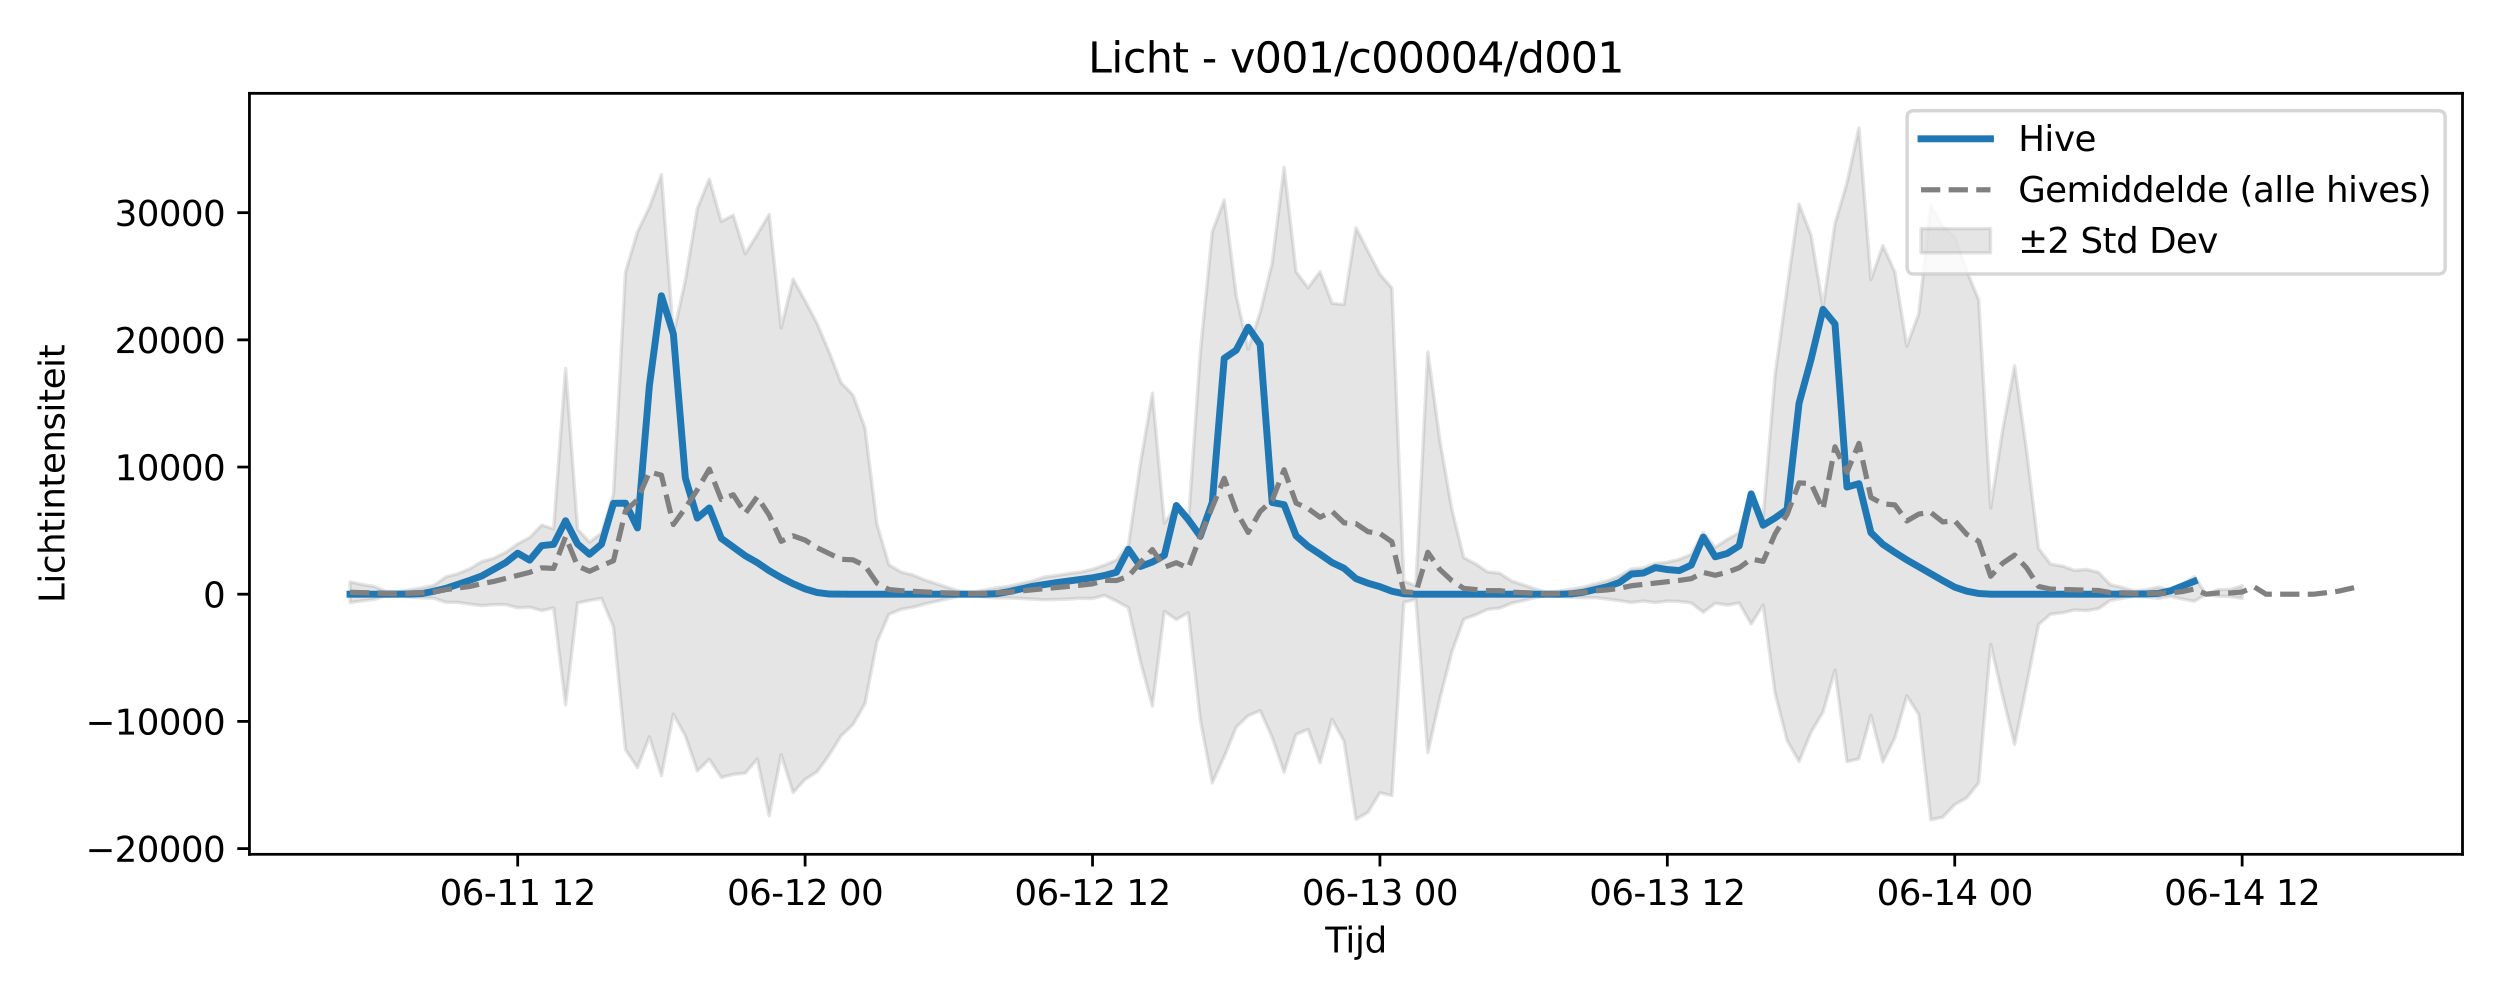 <?xml version="1.0" encoding="utf-8" standalone="no"?>
<!DOCTYPE svg PUBLIC "-//W3C//DTD SVG 1.1//EN"
  "http://www.w3.org/Graphics/SVG/1.1/DTD/svg11.dtd">
<svg xmlns:xlink="http://www.w3.org/1999/xlink" width="720pt" height="288pt" viewBox="0 0 720 288" xmlns="http://www.w3.org/2000/svg" version="1.1">
 <defs>
  <style type="text/css">*{stroke-linejoin: round; stroke-linecap: butt}</style>
 </defs>
 <g id="figure_1">
  <g id="patch_1">
   <path d="M 0 288 
L 720 288 
L 720 0 
L 0 0 
z
" style="fill: #ffffff"/>
  </g>
  <g id="axes_1">
   <g id="patch_2">
    <path d="M 71.84 246.04 
L 709.2 246.04 
L 709.2 26.88 
L 71.84 26.88 
z
" style="fill: #ffffff"/>
   </g>
   <g id="FillBetweenPolyCollection_1">
    <defs>
     <path id="m008ceab8ca" d="M 100.811 -120.393 
L 100.811 -114.458 
L 104.26 -114.957 
L 107.709 -115.34 
L 111.158 -116.372 
L 114.607 -116.421 
L 118.055 -116.045 
L 121.504 -115.807 
L 124.953 -115.717 
L 128.402 -114.523 
L 131.851 -114.529 
L 135.3 -113.998 
L 138.749 -113.571 
L 142.198 -113.849 
L 145.647 -113.881 
L 149.096 -112.966 
L 152.545 -113.129 
L 155.994 -112.157 
L 159.443 -112.915 
L 162.891 -84.969 
L 166.34 -114.333 
L 169.789 -115.084 
L 173.238 -115.647 
L 176.687 -107.425 
L 180.136 -72.123 
L 183.585 -66.912 
L 187.034 -75.8 
L 190.483 -64.605 
L 193.932 -82.311 
L 197.381 -76.066 
L 200.83 -65.964 
L 204.278 -69.333 
L 207.727 -64.069 
L 211.176 -64.975 
L 214.625 -65.329 
L 218.074 -69.407 
L 221.523 -53.047 
L 224.972 -70.662 
L 228.421 -59.722 
L 231.87 -63.531 
L 235.319 -65.722 
L 238.768 -70.496 
L 242.217 -76.061 
L 245.665 -79.32 
L 249.114 -85.343 
L 252.563 -103.112 
L 256.012 -111.079 
L 259.461 -112.495 
L 262.91 -113.096 
L 266.359 -114.058 
L 269.808 -114.848 
L 273.257 -115.618 
L 276.706 -116.375 
L 280.155 -116.495 
L 283.604 -116.067 
L 287.052 -115.807 
L 290.501 -115.782 
L 293.95 -115.641 
L 297.399 -115.442 
L 300.848 -115.269 
L 304.297 -115.348 
L 307.746 -115.462 
L 311.195 -115.689 
L 314.644 -115.625 
L 318.093 -116.508 
L 321.542 -114.903 
L 324.991 -112.978 
L 328.439 -97.499 
L 331.888 -84.659 
L 335.337 -111.915 
L 338.786 -109.59 
L 342.235 -111.506 
L 345.684 -80.741 
L 349.133 -62.528 
L 352.582 -70.092 
L 356.031 -78.564 
L 359.48 -81.866 
L 362.929 -83.329 
L 366.378 -75.639 
L 369.826 -65.606 
L 373.275 -76.505 
L 376.724 -77.941 
L 380.173 -68.314 
L 383.622 -80.838 
L 387.071 -74.552 
L 390.52 -51.995 
L 393.969 -54.061 
L 397.418 -59.692 
L 400.867 -58.874 
L 404.316 -114.513 
L 407.765 -115.37 
L 411.214 -71.234 
L 414.662 -86.691 
L 418.111 -100.149 
L 421.56 -109.692 
L 425.009 -110.932 
L 428.458 -112.506 
L 431.907 -112.85 
L 435.356 -114.277 
L 438.805 -115.044 
L 442.254 -115.877 
L 445.703 -116.587 
L 449.152 -116.269 
L 452.601 -115.973 
L 456.049 -115.871 
L 459.498 -115.874 
L 462.947 -115.477 
L 466.396 -115.019 
L 469.845 -114.476 
L 473.294 -114.903 
L 476.743 -114.454 
L 480.192 -114.894 
L 483.641 -114.782 
L 487.09 -114.354 
L 490.539 -111.668 
L 493.988 -114.262 
L 497.436 -113.739 
L 500.885 -114.34 
L 504.334 -108.265 
L 507.783 -113.712 
L 511.232 -88.369 
L 514.681 -74.757 
L 518.13 -68.655 
L 521.579 -77.154 
L 525.028 -82.933 
L 528.477 -95.008 
L 531.926 -68.64 
L 535.375 -69.44 
L 538.823 -81.994 
L 542.272 -68.541 
L 545.721 -75.527 
L 549.17 -87.581 
L 552.619 -82.195 
L 556.068 -51.922 
L 559.517 -52.659 
L 562.966 -56.289 
L 566.415 -58.221 
L 569.864 -62.582 
L 573.313 -102.41 
L 576.762 -87.499 
L 580.21 -73.641 
L 583.659 -90.713 
L 587.108 -108.156 
L 590.557 -111.115 
L 594.006 -111.523 
L 597.455 -112.332 
L 600.904 -112.143 
L 604.353 -112.704 
L 607.802 -115.073 
L 611.251 -115.696 
L 614.7 -116.278 
L 618.149 -116.063 
L 621.597 -115.69 
L 625.046 -116.236 
L 628.495 -115.481 
L 631.944 -114.83 
L 635.393 -116.849 
L 638.842 -116.28 
L 642.291 -116.215 
L 645.74 -115.692 
L 645.74 -119.32 
L 645.74 -119.32 
L 642.291 -118.226 
L 638.842 -118.182 
L 635.393 -116.898 
L 631.944 -121.917 
L 628.495 -119.771 
L 625.046 -118.212 
L 621.597 -118.891 
L 618.149 -118.155 
L 614.7 -117.79 
L 611.251 -118.802 
L 607.802 -119.593 
L 604.353 -123.16 
L 600.904 -124.008 
L 597.455 -123.723 
L 594.006 -124.946 
L 590.557 -125.564 
L 587.108 -130.054 
L 583.659 -158.185 
L 580.21 -182.629 
L 576.762 -164.103 
L 573.313 -141.681 
L 569.864 -201.637 
L 566.415 -210.007 
L 562.966 -219.731 
L 559.517 -222.711 
L 556.068 -228.925 
L 552.619 -197.711 
L 549.17 -188.329 
L 545.721 -209.654 
L 542.272 -217.258 
L 538.823 -207.476 
L 535.375 -251.158 
L 531.926 -235.314 
L 528.477 -223.626 
L 525.028 -199.623 
L 521.579 -220.265 
L 518.13 -229.218 
L 514.681 -204.897 
L 511.232 -180.112 
L 507.783 -138.934 
L 504.334 -145.743 
L 500.885 -134.621 
L 497.436 -132.641 
L 493.988 -130.377 
L 490.539 -134.62 
L 487.09 -128.34 
L 483.641 -126.912 
L 480.192 -126.086 
L 476.743 -125.713 
L 473.294 -124.461 
L 469.845 -124.137 
L 466.396 -122.125 
L 462.947 -120.754 
L 459.498 -119.823 
L 456.049 -118.914 
L 452.601 -118.324 
L 449.152 -117.786 
L 445.703 -117.365 
L 442.254 -118.354 
L 438.805 -119.535 
L 435.356 -120.658 
L 431.907 -122.938 
L 428.458 -123.254 
L 425.009 -125.562 
L 421.56 -127.387 
L 418.111 -141.422 
L 414.662 -161.294 
L 411.214 -186.654 
L 407.765 -119.223 
L 404.316 -120.663 
L 400.867 -205.057 
L 397.418 -209.023 
L 393.969 -215.674 
L 390.52 -222.395 
L 387.071 -200.303 
L 383.622 -200.65 
L 380.173 -209.739 
L 376.724 -205.123 
L 373.275 -209.732 
L 369.826 -239.807 
L 366.378 -212.186 
L 362.929 -198.034 
L 359.48 -187.449 
L 356.031 -202.934 
L 352.582 -230.406 
L 349.133 -221.224 
L 345.684 -186.45 
L 342.235 -137.257 
L 338.786 -142.302 
L 335.337 -137.368 
L 331.888 -174.782 
L 328.439 -154.508 
L 324.991 -131.048 
L 321.542 -126.704 
L 318.093 -125.241 
L 314.644 -124.065 
L 311.195 -123.231 
L 307.746 -122.816 
L 304.297 -122.257 
L 300.848 -121.817 
L 297.399 -120.728 
L 293.95 -119.939 
L 290.501 -119.155 
L 287.052 -118.723 
L 283.604 -118.056 
L 280.155 -117.493 
L 276.706 -117.64 
L 273.257 -118.697 
L 269.808 -119.821 
L 266.359 -120.979 
L 262.91 -122.39 
L 259.461 -123.27 
L 256.012 -125.349 
L 252.563 -137.063 
L 249.114 -164.79 
L 245.665 -174.229 
L 242.217 -177.787 
L 238.768 -186.683 
L 235.319 -194.817 
L 231.87 -201.362 
L 228.421 -207.63 
L 224.972 -193.533 
L 221.523 -226.25 
L 218.074 -220.427 
L 214.625 -214.92 
L 211.176 -226.052 
L 207.727 -224.216 
L 204.278 -236.46 
L 200.83 -227.952 
L 197.381 -207.299 
L 193.932 -191.576 
L 190.483 -237.71 
L 187.034 -228.323 
L 183.585 -221.185 
L 180.136 -209.62 
L 176.687 -145.603 
L 173.238 -134.476 
L 169.789 -131.869 
L 166.34 -135.619 
L 162.891 -181.899 
L 159.443 -135.691 
L 155.994 -136.774 
L 152.545 -133.192 
L 149.096 -131.361 
L 145.647 -128.927 
L 142.198 -127.239 
L 138.749 -126.239 
L 135.3 -124.202 
L 131.851 -122.76 
L 128.402 -121.861 
L 124.953 -119.397 
L 121.504 -118.704 
L 118.055 -118.113 
L 114.607 -117.587 
L 111.158 -117.676 
L 107.709 -119.112 
L 104.26 -119.661 
L 100.811 -120.393 
z
" style="stroke: #808080; stroke-opacity: 0.2"/>
    </defs>
    <g clip-path="url(#p8430a44850)">
     <use xlink:href="#m008ceab8ca" x="0" y="288" style="fill: #808080; fill-opacity: 0.2; stroke: #808080; stroke-opacity: 0.2"/>
    </g>
   </g>
   <g id="matplotlib.axis_1">
    <g id="xtick_1">
     <g id="line2d_1">
      <defs>
       <path id="m0a9da8ed05" d="M 0 0 
L 0 3.5 
" style="stroke: #000000; stroke-width: 0.8"/>
      </defs>
      <g>
       <use xlink:href="#m0a9da8ed05" x="149.096" y="246.04" style="stroke: #000000; stroke-width: 0.8"/>
      </g>
     </g>
     <g id="text_1">
      <!-- 06-11 12 -->
      <g transform="translate(126.615 260.638) scale(0.1 -0.1)">
       <defs>
        <path id="DejaVuSans-30" d="M 2034 4250 
Q 1547 4250 1301 3770 
Q 1056 3291 1056 2328 
Q 1056 1369 1301 889 
Q 1547 409 2034 409 
Q 2525 409 2770 889 
Q 3016 1369 3016 2328 
Q 3016 3291 2770 3770 
Q 2525 4250 2034 4250 
z
M 2034 4750 
Q 2819 4750 3233 4129 
Q 3647 3509 3647 2328 
Q 3647 1150 3233 529 
Q 2819 -91 2034 -91 
Q 1250 -91 836 529 
Q 422 1150 422 2328 
Q 422 3509 836 4129 
Q 1250 4750 2034 4750 
z
" transform="scale(0.016)"/>
        <path id="DejaVuSans-36" d="M 2113 2584 
Q 1688 2584 1439 2293 
Q 1191 2003 1191 1497 
Q 1191 994 1439 701 
Q 1688 409 2113 409 
Q 2538 409 2786 701 
Q 3034 994 3034 1497 
Q 3034 2003 2786 2293 
Q 2538 2584 2113 2584 
z
M 3366 4563 
L 3366 3988 
Q 3128 4100 2886 4159 
Q 2644 4219 2406 4219 
Q 1781 4219 1451 3797 
Q 1122 3375 1075 2522 
Q 1259 2794 1537 2939 
Q 1816 3084 2150 3084 
Q 2853 3084 3261 2657 
Q 3669 2231 3669 1497 
Q 3669 778 3244 343 
Q 2819 -91 2113 -91 
Q 1303 -91 875 529 
Q 447 1150 447 2328 
Q 447 3434 972 4092 
Q 1497 4750 2381 4750 
Q 2619 4750 2861 4703 
Q 3103 4656 3366 4563 
z
" transform="scale(0.016)"/>
        <path id="DejaVuSans-2d" d="M 313 2009 
L 1997 2009 
L 1997 1497 
L 313 1497 
L 313 2009 
z
" transform="scale(0.016)"/>
        <path id="DejaVuSans-31" d="M 794 531 
L 1825 531 
L 1825 4091 
L 703 3866 
L 703 4441 
L 1819 4666 
L 2450 4666 
L 2450 531 
L 3481 531 
L 3481 0 
L 794 0 
L 794 531 
z
" transform="scale(0.016)"/>
        <path id="DejaVuSans-20" transform="scale(0.016)"/>
        <path id="DejaVuSans-32" d="M 1228 531 
L 3431 531 
L 3431 0 
L 469 0 
L 469 531 
Q 828 903 1448 1529 
Q 2069 2156 2228 2338 
Q 2531 2678 2651 2914 
Q 2772 3150 2772 3378 
Q 2772 3750 2511 3984 
Q 2250 4219 1831 4219 
Q 1534 4219 1204 4116 
Q 875 4013 500 3803 
L 500 4441 
Q 881 4594 1212 4672 
Q 1544 4750 1819 4750 
Q 2544 4750 2975 4387 
Q 3406 4025 3406 3419 
Q 3406 3131 3298 2873 
Q 3191 2616 2906 2266 
Q 2828 2175 2409 1742 
Q 1991 1309 1228 531 
z
" transform="scale(0.016)"/>
       </defs>
       <use xlink:href="#DejaVuSans-30"/>
       <use xlink:href="#DejaVuSans-36" transform="translate(63.623 0)"/>
       <use xlink:href="#DejaVuSans-2d" transform="translate(127.246 0)"/>
       <use xlink:href="#DejaVuSans-31" transform="translate(163.33 0)"/>
       <use xlink:href="#DejaVuSans-31" transform="translate(226.953 0)"/>
       <use xlink:href="#DejaVuSans-20" transform="translate(290.576 0)"/>
       <use xlink:href="#DejaVuSans-31" transform="translate(322.363 0)"/>
       <use xlink:href="#DejaVuSans-32" transform="translate(385.986 0)"/>
      </g>
     </g>
    </g>
    <g id="xtick_2">
     <g id="line2d_2">
      <g>
       <use xlink:href="#m0a9da8ed05" x="231.87" y="246.04" style="stroke: #000000; stroke-width: 0.8"/>
      </g>
     </g>
     <g id="text_2">
      <!-- 06-12 00 -->
      <g transform="translate(209.389 260.638) scale(0.1 -0.1)">
       <use xlink:href="#DejaVuSans-30"/>
       <use xlink:href="#DejaVuSans-36" transform="translate(63.623 0)"/>
       <use xlink:href="#DejaVuSans-2d" transform="translate(127.246 0)"/>
       <use xlink:href="#DejaVuSans-31" transform="translate(163.33 0)"/>
       <use xlink:href="#DejaVuSans-32" transform="translate(226.953 0)"/>
       <use xlink:href="#DejaVuSans-20" transform="translate(290.576 0)"/>
       <use xlink:href="#DejaVuSans-30" transform="translate(322.363 0)"/>
       <use xlink:href="#DejaVuSans-30" transform="translate(385.986 0)"/>
      </g>
     </g>
    </g>
    <g id="xtick_3">
     <g id="line2d_3">
      <g>
       <use xlink:href="#m0a9da8ed05" x="314.644" y="246.04" style="stroke: #000000; stroke-width: 0.8"/>
      </g>
     </g>
     <g id="text_3">
      <!-- 06-12 12 -->
      <g transform="translate(292.163 260.638) scale(0.1 -0.1)">
       <use xlink:href="#DejaVuSans-30"/>
       <use xlink:href="#DejaVuSans-36" transform="translate(63.623 0)"/>
       <use xlink:href="#DejaVuSans-2d" transform="translate(127.246 0)"/>
       <use xlink:href="#DejaVuSans-31" transform="translate(163.33 0)"/>
       <use xlink:href="#DejaVuSans-32" transform="translate(226.953 0)"/>
       <use xlink:href="#DejaVuSans-20" transform="translate(290.576 0)"/>
       <use xlink:href="#DejaVuSans-31" transform="translate(322.363 0)"/>
       <use xlink:href="#DejaVuSans-32" transform="translate(385.986 0)"/>
      </g>
     </g>
    </g>
    <g id="xtick_4">
     <g id="line2d_4">
      <g>
       <use xlink:href="#m0a9da8ed05" x="397.418" y="246.04" style="stroke: #000000; stroke-width: 0.8"/>
      </g>
     </g>
     <g id="text_4">
      <!-- 06-13 00 -->
      <g transform="translate(374.937 260.638) scale(0.1 -0.1)">
       <defs>
        <path id="DejaVuSans-33" d="M 2597 2516 
Q 3050 2419 3304 2112 
Q 3559 1806 3559 1356 
Q 3559 666 3084 287 
Q 2609 -91 1734 -91 
Q 1441 -91 1130 -33 
Q 819 25 488 141 
L 488 750 
Q 750 597 1062 519 
Q 1375 441 1716 441 
Q 2309 441 2620 675 
Q 2931 909 2931 1356 
Q 2931 1769 2642 2001 
Q 2353 2234 1838 2234 
L 1294 2234 
L 1294 2753 
L 1863 2753 
Q 2328 2753 2575 2939 
Q 2822 3125 2822 3475 
Q 2822 3834 2567 4026 
Q 2313 4219 1838 4219 
Q 1578 4219 1281 4162 
Q 984 4106 628 3988 
L 628 4550 
Q 988 4650 1302 4700 
Q 1616 4750 1894 4750 
Q 2613 4750 3031 4423 
Q 3450 4097 3450 3541 
Q 3450 3153 3228 2886 
Q 3006 2619 2597 2516 
z
" transform="scale(0.016)"/>
       </defs>
       <use xlink:href="#DejaVuSans-30"/>
       <use xlink:href="#DejaVuSans-36" transform="translate(63.623 0)"/>
       <use xlink:href="#DejaVuSans-2d" transform="translate(127.246 0)"/>
       <use xlink:href="#DejaVuSans-31" transform="translate(163.33 0)"/>
       <use xlink:href="#DejaVuSans-33" transform="translate(226.953 0)"/>
       <use xlink:href="#DejaVuSans-20" transform="translate(290.576 0)"/>
       <use xlink:href="#DejaVuSans-30" transform="translate(322.363 0)"/>
       <use xlink:href="#DejaVuSans-30" transform="translate(385.986 0)"/>
      </g>
     </g>
    </g>
    <g id="xtick_5">
     <g id="line2d_5">
      <g>
       <use xlink:href="#m0a9da8ed05" x="480.192" y="246.04" style="stroke: #000000; stroke-width: 0.8"/>
      </g>
     </g>
     <g id="text_5">
      <!-- 06-13 12 -->
      <g transform="translate(457.711 260.638) scale(0.1 -0.1)">
       <use xlink:href="#DejaVuSans-30"/>
       <use xlink:href="#DejaVuSans-36" transform="translate(63.623 0)"/>
       <use xlink:href="#DejaVuSans-2d" transform="translate(127.246 0)"/>
       <use xlink:href="#DejaVuSans-31" transform="translate(163.33 0)"/>
       <use xlink:href="#DejaVuSans-33" transform="translate(226.953 0)"/>
       <use xlink:href="#DejaVuSans-20" transform="translate(290.576 0)"/>
       <use xlink:href="#DejaVuSans-31" transform="translate(322.363 0)"/>
       <use xlink:href="#DejaVuSans-32" transform="translate(385.986 0)"/>
      </g>
     </g>
    </g>
    <g id="xtick_6">
     <g id="line2d_6">
      <g>
       <use xlink:href="#m0a9da8ed05" x="562.966" y="246.04" style="stroke: #000000; stroke-width: 0.8"/>
      </g>
     </g>
     <g id="text_6">
      <!-- 06-14 00 -->
      <g transform="translate(540.485 260.638) scale(0.1 -0.1)">
       <defs>
        <path id="DejaVuSans-34" d="M 2419 4116 
L 825 1625 
L 2419 1625 
L 2419 4116 
z
M 2253 4666 
L 3047 4666 
L 3047 1625 
L 3713 1625 
L 3713 1100 
L 3047 1100 
L 3047 0 
L 2419 0 
L 2419 1100 
L 313 1100 
L 313 1709 
L 2253 4666 
z
" transform="scale(0.016)"/>
       </defs>
       <use xlink:href="#DejaVuSans-30"/>
       <use xlink:href="#DejaVuSans-36" transform="translate(63.623 0)"/>
       <use xlink:href="#DejaVuSans-2d" transform="translate(127.246 0)"/>
       <use xlink:href="#DejaVuSans-31" transform="translate(163.33 0)"/>
       <use xlink:href="#DejaVuSans-34" transform="translate(226.953 0)"/>
       <use xlink:href="#DejaVuSans-20" transform="translate(290.576 0)"/>
       <use xlink:href="#DejaVuSans-30" transform="translate(322.363 0)"/>
       <use xlink:href="#DejaVuSans-30" transform="translate(385.986 0)"/>
      </g>
     </g>
    </g>
    <g id="xtick_7">
     <g id="line2d_7">
      <g>
       <use xlink:href="#m0a9da8ed05" x="645.74" y="246.04" style="stroke: #000000; stroke-width: 0.8"/>
      </g>
     </g>
     <g id="text_7">
      <!-- 06-14 12 -->
      <g transform="translate(623.259 260.638) scale(0.1 -0.1)">
       <use xlink:href="#DejaVuSans-30"/>
       <use xlink:href="#DejaVuSans-36" transform="translate(63.623 0)"/>
       <use xlink:href="#DejaVuSans-2d" transform="translate(127.246 0)"/>
       <use xlink:href="#DejaVuSans-31" transform="translate(163.33 0)"/>
       <use xlink:href="#DejaVuSans-34" transform="translate(226.953 0)"/>
       <use xlink:href="#DejaVuSans-20" transform="translate(290.576 0)"/>
       <use xlink:href="#DejaVuSans-31" transform="translate(322.363 0)"/>
       <use xlink:href="#DejaVuSans-32" transform="translate(385.986 0)"/>
      </g>
     </g>
    </g>
    <g id="text_8">
     <!-- Tijd -->
     <g transform="translate(381.67 274.317) scale(0.1 -0.1)">
      <defs>
       <path id="DejaVuSans-54" d="M -19 4666 
L 3928 4666 
L 3928 4134 
L 2272 4134 
L 2272 0 
L 1638 0 
L 1638 4134 
L -19 4134 
L -19 4666 
z
" transform="scale(0.016)"/>
       <path id="DejaVuSans-69" d="M 603 3500 
L 1178 3500 
L 1178 0 
L 603 0 
L 603 3500 
z
M 603 4863 
L 1178 4863 
L 1178 4134 
L 603 4134 
L 603 4863 
z
" transform="scale(0.016)"/>
       <path id="DejaVuSans-6a" d="M 603 3500 
L 1178 3500 
L 1178 -63 
Q 1178 -731 923 -1031 
Q 669 -1331 103 -1331 
L -116 -1331 
L -116 -844 
L 38 -844 
Q 366 -844 484 -692 
Q 603 -541 603 -63 
L 603 3500 
z
M 603 4863 
L 1178 4863 
L 1178 4134 
L 603 4134 
L 603 4863 
z
" transform="scale(0.016)"/>
       <path id="DejaVuSans-64" d="M 2906 2969 
L 2906 4863 
L 3481 4863 
L 3481 0 
L 2906 0 
L 2906 525 
Q 2725 213 2448 61 
Q 2172 -91 1784 -91 
Q 1150 -91 751 415 
Q 353 922 353 1747 
Q 353 2572 751 3078 
Q 1150 3584 1784 3584 
Q 2172 3584 2448 3432 
Q 2725 3281 2906 2969 
z
M 947 1747 
Q 947 1113 1208 752 
Q 1469 391 1925 391 
Q 2381 391 2643 752 
Q 2906 1113 2906 1747 
Q 2906 2381 2643 2742 
Q 2381 3103 1925 3103 
Q 1469 3103 1208 2742 
Q 947 2381 947 1747 
z
" transform="scale(0.016)"/>
      </defs>
      <use xlink:href="#DejaVuSans-54"/>
      <use xlink:href="#DejaVuSans-69" transform="translate(57.959 0)"/>
      <use xlink:href="#DejaVuSans-6a" transform="translate(85.742 0)"/>
      <use xlink:href="#DejaVuSans-64" transform="translate(113.525 0)"/>
     </g>
    </g>
   </g>
   <g id="matplotlib.axis_2">
    <g id="ytick_1">
     <g id="line2d_8">
      <defs>
       <path id="m74d0eed6a0" d="M 0 0 
L -3.5 0 
" style="stroke: #000000; stroke-width: 0.8"/>
      </defs>
      <g>
       <use xlink:href="#m74d0eed6a0" x="71.84" y="244.391" style="stroke: #000000; stroke-width: 0.8"/>
      </g>
     </g>
     <g id="text_9">
      <!-- −20000 -->
      <g transform="translate(24.648 248.191) scale(0.1 -0.1)">
       <defs>
        <path id="DejaVuSans-2212" d="M 678 2272 
L 4684 2272 
L 4684 1741 
L 678 1741 
L 678 2272 
z
" transform="scale(0.016)"/>
       </defs>
       <use xlink:href="#DejaVuSans-2212"/>
       <use xlink:href="#DejaVuSans-32" transform="translate(83.789 0)"/>
       <use xlink:href="#DejaVuSans-30" transform="translate(147.412 0)"/>
       <use xlink:href="#DejaVuSans-30" transform="translate(211.035 0)"/>
       <use xlink:href="#DejaVuSans-30" transform="translate(274.658 0)"/>
       <use xlink:href="#DejaVuSans-30" transform="translate(338.281 0)"/>
      </g>
     </g>
    </g>
    <g id="ytick_2">
     <g id="line2d_9">
      <g>
       <use xlink:href="#m74d0eed6a0" x="71.84" y="207.763" style="stroke: #000000; stroke-width: 0.8"/>
      </g>
     </g>
     <g id="text_10">
      <!-- −10000 -->
      <g transform="translate(24.648 211.563) scale(0.1 -0.1)">
       <use xlink:href="#DejaVuSans-2212"/>
       <use xlink:href="#DejaVuSans-31" transform="translate(83.789 0)"/>
       <use xlink:href="#DejaVuSans-30" transform="translate(147.412 0)"/>
       <use xlink:href="#DejaVuSans-30" transform="translate(211.035 0)"/>
       <use xlink:href="#DejaVuSans-30" transform="translate(274.658 0)"/>
       <use xlink:href="#DejaVuSans-30" transform="translate(338.281 0)"/>
      </g>
     </g>
    </g>
    <g id="ytick_3">
     <g id="line2d_10">
      <g>
       <use xlink:href="#m74d0eed6a0" x="71.84" y="171.135" style="stroke: #000000; stroke-width: 0.8"/>
      </g>
     </g>
     <g id="text_11">
      <!-- 0 -->
      <g transform="translate(58.477 174.935) scale(0.1 -0.1)">
       <use xlink:href="#DejaVuSans-30"/>
      </g>
     </g>
    </g>
    <g id="ytick_4">
     <g id="line2d_11">
      <g>
       <use xlink:href="#m74d0eed6a0" x="71.84" y="134.507" style="stroke: #000000; stroke-width: 0.8"/>
      </g>
     </g>
     <g id="text_12">
      <!-- 10000 -->
      <g transform="translate(33.028 138.307) scale(0.1 -0.1)">
       <use xlink:href="#DejaVuSans-31"/>
       <use xlink:href="#DejaVuSans-30" transform="translate(63.623 0)"/>
       <use xlink:href="#DejaVuSans-30" transform="translate(127.246 0)"/>
       <use xlink:href="#DejaVuSans-30" transform="translate(190.869 0)"/>
       <use xlink:href="#DejaVuSans-30" transform="translate(254.492 0)"/>
      </g>
     </g>
    </g>
    <g id="ytick_5">
     <g id="line2d_12">
      <g>
       <use xlink:href="#m74d0eed6a0" x="71.84" y="97.88" style="stroke: #000000; stroke-width: 0.8"/>
      </g>
     </g>
     <g id="text_13">
      <!-- 20000 -->
      <g transform="translate(33.028 101.679) scale(0.1 -0.1)">
       <use xlink:href="#DejaVuSans-32"/>
       <use xlink:href="#DejaVuSans-30" transform="translate(63.623 0)"/>
       <use xlink:href="#DejaVuSans-30" transform="translate(127.246 0)"/>
       <use xlink:href="#DejaVuSans-30" transform="translate(190.869 0)"/>
       <use xlink:href="#DejaVuSans-30" transform="translate(254.492 0)"/>
      </g>
     </g>
    </g>
    <g id="ytick_6">
     <g id="line2d_13">
      <g>
       <use xlink:href="#m74d0eed6a0" x="71.84" y="61.252" style="stroke: #000000; stroke-width: 0.8"/>
      </g>
     </g>
     <g id="text_14">
      <!-- 30000 -->
      <g transform="translate(33.028 65.051) scale(0.1 -0.1)">
       <use xlink:href="#DejaVuSans-33"/>
       <use xlink:href="#DejaVuSans-30" transform="translate(63.623 0)"/>
       <use xlink:href="#DejaVuSans-30" transform="translate(127.246 0)"/>
       <use xlink:href="#DejaVuSans-30" transform="translate(190.869 0)"/>
       <use xlink:href="#DejaVuSans-30" transform="translate(254.492 0)"/>
      </g>
     </g>
    </g>
    <g id="text_15">
     <!-- Lichtintensiteit -->
     <g transform="translate(18.568 173.656) rotate(-90) scale(0.1 -0.1)">
      <defs>
       <path id="DejaVuSans-4c" d="M 628 4666 
L 1259 4666 
L 1259 531 
L 3531 531 
L 3531 0 
L 628 0 
L 628 4666 
z
" transform="scale(0.016)"/>
       <path id="DejaVuSans-63" d="M 3122 3366 
L 3122 2828 
Q 2878 2963 2633 3030 
Q 2388 3097 2138 3097 
Q 1578 3097 1268 2742 
Q 959 2388 959 1747 
Q 959 1106 1268 751 
Q 1578 397 2138 397 
Q 2388 397 2633 464 
Q 2878 531 3122 666 
L 3122 134 
Q 2881 22 2623 -34 
Q 2366 -91 2075 -91 
Q 1284 -91 818 406 
Q 353 903 353 1747 
Q 353 2603 823 3093 
Q 1294 3584 2113 3584 
Q 2378 3584 2631 3529 
Q 2884 3475 3122 3366 
z
" transform="scale(0.016)"/>
       <path id="DejaVuSans-68" d="M 3513 2113 
L 3513 0 
L 2938 0 
L 2938 2094 
Q 2938 2591 2744 2837 
Q 2550 3084 2163 3084 
Q 1697 3084 1428 2787 
Q 1159 2491 1159 1978 
L 1159 0 
L 581 0 
L 581 4863 
L 1159 4863 
L 1159 2956 
Q 1366 3272 1645 3428 
Q 1925 3584 2291 3584 
Q 2894 3584 3203 3211 
Q 3513 2838 3513 2113 
z
" transform="scale(0.016)"/>
       <path id="DejaVuSans-74" d="M 1172 4494 
L 1172 3500 
L 2356 3500 
L 2356 3053 
L 1172 3053 
L 1172 1153 
Q 1172 725 1289 603 
Q 1406 481 1766 481 
L 2356 481 
L 2356 0 
L 1766 0 
Q 1100 0 847 248 
Q 594 497 594 1153 
L 594 3053 
L 172 3053 
L 172 3500 
L 594 3500 
L 594 4494 
L 1172 4494 
z
" transform="scale(0.016)"/>
       <path id="DejaVuSans-6e" d="M 3513 2113 
L 3513 0 
L 2938 0 
L 2938 2094 
Q 2938 2591 2744 2837 
Q 2550 3084 2163 3084 
Q 1697 3084 1428 2787 
Q 1159 2491 1159 1978 
L 1159 0 
L 581 0 
L 581 3500 
L 1159 3500 
L 1159 2956 
Q 1366 3272 1645 3428 
Q 1925 3584 2291 3584 
Q 2894 3584 3203 3211 
Q 3513 2838 3513 2113 
z
" transform="scale(0.016)"/>
       <path id="DejaVuSans-65" d="M 3597 1894 
L 3597 1613 
L 953 1613 
Q 991 1019 1311 708 
Q 1631 397 2203 397 
Q 2534 397 2845 478 
Q 3156 559 3463 722 
L 3463 178 
Q 3153 47 2828 -22 
Q 2503 -91 2169 -91 
Q 1331 -91 842 396 
Q 353 884 353 1716 
Q 353 2575 817 3079 
Q 1281 3584 2069 3584 
Q 2775 3584 3186 3129 
Q 3597 2675 3597 1894 
z
M 3022 2063 
Q 3016 2534 2758 2815 
Q 2500 3097 2075 3097 
Q 1594 3097 1305 2825 
Q 1016 2553 972 2059 
L 3022 2063 
z
" transform="scale(0.016)"/>
       <path id="DejaVuSans-73" d="M 2834 3397 
L 2834 2853 
Q 2591 2978 2328 3040 
Q 2066 3103 1784 3103 
Q 1356 3103 1142 2972 
Q 928 2841 928 2578 
Q 928 2378 1081 2264 
Q 1234 2150 1697 2047 
L 1894 2003 
Q 2506 1872 2764 1633 
Q 3022 1394 3022 966 
Q 3022 478 2636 193 
Q 2250 -91 1575 -91 
Q 1294 -91 989 -36 
Q 684 19 347 128 
L 347 722 
Q 666 556 975 473 
Q 1284 391 1588 391 
Q 1994 391 2212 530 
Q 2431 669 2431 922 
Q 2431 1156 2273 1281 
Q 2116 1406 1581 1522 
L 1381 1569 
Q 847 1681 609 1914 
Q 372 2147 372 2553 
Q 372 3047 722 3315 
Q 1072 3584 1716 3584 
Q 2034 3584 2315 3537 
Q 2597 3491 2834 3397 
z
" transform="scale(0.016)"/>
      </defs>
      <use xlink:href="#DejaVuSans-4c"/>
      <use xlink:href="#DejaVuSans-69" transform="translate(55.713 0)"/>
      <use xlink:href="#DejaVuSans-63" transform="translate(83.496 0)"/>
      <use xlink:href="#DejaVuSans-68" transform="translate(138.477 0)"/>
      <use xlink:href="#DejaVuSans-74" transform="translate(201.855 0)"/>
      <use xlink:href="#DejaVuSans-69" transform="translate(241.064 0)"/>
      <use xlink:href="#DejaVuSans-6e" transform="translate(268.848 0)"/>
      <use xlink:href="#DejaVuSans-74" transform="translate(332.227 0)"/>
      <use xlink:href="#DejaVuSans-65" transform="translate(371.436 0)"/>
      <use xlink:href="#DejaVuSans-6e" transform="translate(432.959 0)"/>
      <use xlink:href="#DejaVuSans-73" transform="translate(496.338 0)"/>
      <use xlink:href="#DejaVuSans-69" transform="translate(548.438 0)"/>
      <use xlink:href="#DejaVuSans-74" transform="translate(576.221 0)"/>
      <use xlink:href="#DejaVuSans-65" transform="translate(615.43 0)"/>
      <use xlink:href="#DejaVuSans-69" transform="translate(676.953 0)"/>
      <use xlink:href="#DejaVuSans-74" transform="translate(704.736 0)"/>
     </g>
    </g>
   </g>
   <g id="line2d_14">
    <path d="M 100.811 171.135 
L 118.055 171.115 
L 121.504 170.957 
L 124.953 170.281 
L 128.402 169.457 
L 135.3 167.146 
L 138.749 165.878 
L 145.647 162.033 
L 149.096 159.307 
L 152.545 161.315 
L 155.994 157.147 
L 159.443 156.773 
L 162.891 149.975 
L 166.34 156.666 
L 169.789 159.63 
L 173.238 156.707 
L 176.687 144.96 
L 180.136 144.914 
L 183.585 152.045 
L 187.034 110.975 
L 190.483 85.184 
L 193.932 96.2 
L 197.381 137.664 
L 200.83 149.201 
L 204.278 146.297 
L 207.727 155.043 
L 214.625 160.056 
L 218.074 162.02 
L 221.523 164.362 
L 224.972 166.367 
L 228.421 168.128 
L 231.87 169.606 
L 235.319 170.646 
L 238.768 171.075 
L 245.665 171.135 
L 283.604 171.126 
L 287.052 170.973 
L 290.501 170.392 
L 297.399 168.857 
L 304.297 167.801 
L 314.644 166.41 
L 318.093 165.744 
L 321.542 164.808 
L 324.991 158.194 
L 328.439 163.143 
L 331.888 161.856 
L 335.337 159.926 
L 338.786 145.589 
L 342.235 149.646 
L 345.684 154.42 
L 349.133 144.713 
L 352.582 103.196 
L 356.031 100.833 
L 359.48 94.228 
L 362.929 99.222 
L 366.378 144.722 
L 369.826 145.356 
L 373.275 154.323 
L 376.724 157.332 
L 380.173 159.6 
L 383.622 162.013 
L 387.071 163.657 
L 390.52 166.658 
L 393.969 167.96 
L 397.418 168.964 
L 400.867 170.273 
L 404.316 171.003 
L 407.765 171.13 
L 449.152 171.131 
L 452.601 171.04 
L 456.049 170.57 
L 462.947 168.953 
L 466.396 167.735 
L 469.845 165.312 
L 473.294 165.039 
L 476.743 163.485 
L 480.192 164.035 
L 483.641 164.326 
L 487.09 162.738 
L 490.539 154.693 
L 493.988 160.361 
L 497.436 159.406 
L 500.885 157.192 
L 504.334 142.248 
L 507.783 151.27 
L 511.232 149.166 
L 514.681 146.712 
L 518.13 116.109 
L 521.579 103.506 
L 525.028 89.104 
L 528.477 93.315 
L 531.926 140.277 
L 535.375 139.305 
L 538.823 153.395 
L 542.272 156.772 
L 545.721 159.084 
L 549.17 161.26 
L 559.517 167.213 
L 562.966 169.107 
L 566.415 170.258 
L 569.864 170.928 
L 573.313 171.122 
L 604.353 171.135 
L 618.149 171.056 
L 621.597 170.891 
L 625.046 170.178 
L 631.944 167.425 
L 631.944 167.425 
" clip-path="url(#p8430a44850)" style="fill: none; stroke: #1f77b4; stroke-width: 2; stroke-linecap: square"/>
   </g>
   <g id="line2d_15">
    <path d="M 100.811 170.575 
L 114.607 170.996 
L 121.504 170.744 
L 124.953 170.443 
L 128.402 169.808 
L 135.3 168.9 
L 138.749 168.095 
L 142.198 167.456 
L 152.545 164.84 
L 155.994 163.534 
L 159.443 163.697 
L 162.891 154.566 
L 166.34 163.024 
L 169.789 164.524 
L 173.238 162.939 
L 176.687 161.486 
L 180.136 147.128 
L 183.585 143.952 
L 187.034 135.939 
L 190.483 136.842 
L 193.932 151.056 
L 197.381 146.317 
L 200.83 141.042 
L 204.278 135.104 
L 207.727 143.857 
L 211.176 142.487 
L 214.625 147.875 
L 218.074 143.083 
L 221.523 148.351 
L 224.972 155.902 
L 228.421 154.324 
L 231.87 155.554 
L 235.319 157.73 
L 242.217 161.076 
L 245.665 161.226 
L 249.114 162.934 
L 252.563 167.912 
L 256.012 169.786 
L 259.461 170.117 
L 266.359 170.481 
L 276.706 170.992 
L 283.604 170.938 
L 290.501 170.531 
L 311.195 168.54 
L 314.644 168.155 
L 318.093 167.125 
L 321.542 167.197 
L 324.991 165.987 
L 328.439 161.997 
L 331.888 158.279 
L 335.337 163.359 
L 338.786 162.054 
L 342.235 163.618 
L 345.684 154.404 
L 352.582 137.751 
L 356.031 147.251 
L 359.48 153.343 
L 362.929 147.318 
L 366.378 144.088 
L 369.826 135.293 
L 373.275 144.882 
L 376.724 146.468 
L 380.173 148.974 
L 383.622 147.256 
L 387.071 150.572 
L 390.52 150.805 
L 393.969 153.132 
L 397.418 153.642 
L 400.867 156.035 
L 404.316 170.412 
L 407.765 170.703 
L 411.214 159.056 
L 414.662 164.007 
L 418.111 167.215 
L 421.56 169.461 
L 428.458 170.12 
L 431.907 170.106 
L 435.356 170.532 
L 445.703 171.024 
L 452.601 170.852 
L 456.049 170.608 
L 459.498 170.152 
L 462.947 169.885 
L 466.396 169.428 
L 469.845 168.694 
L 483.641 167.153 
L 487.09 166.653 
L 490.539 164.856 
L 493.988 165.681 
L 497.436 164.81 
L 500.885 163.52 
L 504.334 160.996 
L 507.783 161.677 
L 511.232 153.759 
L 514.681 148.173 
L 518.13 139.064 
L 521.579 139.29 
L 525.028 146.722 
L 528.477 128.683 
L 531.926 136.023 
L 535.375 127.701 
L 538.823 143.265 
L 542.272 145.1 
L 545.721 145.41 
L 549.17 150.045 
L 552.619 148.047 
L 556.068 147.577 
L 559.517 150.315 
L 562.966 149.99 
L 566.415 153.886 
L 569.864 155.89 
L 573.313 165.954 
L 576.762 162.199 
L 580.21 159.865 
L 583.659 163.551 
L 587.108 168.895 
L 590.557 169.661 
L 604.353 170.068 
L 607.802 170.667 
L 611.251 170.751 
L 614.7 170.966 
L 625.046 170.776 
L 628.495 170.374 
L 631.944 169.626 
L 635.393 171.127 
L 638.842 170.769 
L 642.291 170.78 
L 645.74 170.494 
L 649.189 169.017 
L 652.638 171.135 
L 666.433 171.123 
L 673.331 170.288 
L 680.229 168.744 
L 680.229 168.744 
" clip-path="url(#p8430a44850)" style="fill: none; stroke-dasharray: 5.55,2.4; stroke-dashoffset: 0; stroke: #808080; stroke-width: 1.5"/>
   </g>
   <g id="patch_3">
    <path d="M 71.84 246.04 
L 71.84 26.88 
" style="fill: none; stroke: #000000; stroke-width: 0.8; stroke-linejoin: miter; stroke-linecap: square"/>
   </g>
   <g id="patch_4">
    <path d="M 709.2 246.04 
L 709.2 26.88 
" style="fill: none; stroke: #000000; stroke-width: 0.8; stroke-linejoin: miter; stroke-linecap: square"/>
   </g>
   <g id="patch_5">
    <path d="M 71.84 246.04 
L 709.2 246.04 
" style="fill: none; stroke: #000000; stroke-width: 0.8; stroke-linejoin: miter; stroke-linecap: square"/>
   </g>
   <g id="patch_6">
    <path d="M 71.84 26.88 
L 709.2 26.88 
" style="fill: none; stroke: #000000; stroke-width: 0.8; stroke-linejoin: miter; stroke-linecap: square"/>
   </g>
   <g id="text_16">
    <!-- Licht - v001/c00004/d001 -->
    <g transform="translate(313.383 20.88) scale(0.12 -0.12)">
     <defs>
      <path id="DejaVuSans-76" d="M 191 3500 
L 800 3500 
L 1894 563 
L 2988 3500 
L 3597 3500 
L 2284 0 
L 1503 0 
L 191 3500 
z
" transform="scale(0.016)"/>
      <path id="DejaVuSans-2f" d="M 1625 4666 
L 2156 4666 
L 531 -594 
L 0 -594 
L 1625 4666 
z
" transform="scale(0.016)"/>
     </defs>
     <use xlink:href="#DejaVuSans-4c"/>
     <use xlink:href="#DejaVuSans-69" transform="translate(55.713 0)"/>
     <use xlink:href="#DejaVuSans-63" transform="translate(83.496 0)"/>
     <use xlink:href="#DejaVuSans-68" transform="translate(138.477 0)"/>
     <use xlink:href="#DejaVuSans-74" transform="translate(201.855 0)"/>
     <use xlink:href="#DejaVuSans-20" transform="translate(241.064 0)"/>
     <use xlink:href="#DejaVuSans-2d" transform="translate(272.852 0)"/>
     <use xlink:href="#DejaVuSans-20" transform="translate(308.936 0)"/>
     <use xlink:href="#DejaVuSans-76" transform="translate(340.723 0)"/>
     <use xlink:href="#DejaVuSans-30" transform="translate(399.902 0)"/>
     <use xlink:href="#DejaVuSans-30" transform="translate(463.525 0)"/>
     <use xlink:href="#DejaVuSans-31" transform="translate(527.148 0)"/>
     <use xlink:href="#DejaVuSans-2f" transform="translate(590.771 0)"/>
     <use xlink:href="#DejaVuSans-63" transform="translate(624.463 0)"/>
     <use xlink:href="#DejaVuSans-30" transform="translate(679.443 0)"/>
     <use xlink:href="#DejaVuSans-30" transform="translate(743.066 0)"/>
     <use xlink:href="#DejaVuSans-30" transform="translate(806.689 0)"/>
     <use xlink:href="#DejaVuSans-30" transform="translate(870.312 0)"/>
     <use xlink:href="#DejaVuSans-34" transform="translate(933.936 0)"/>
     <use xlink:href="#DejaVuSans-2f" transform="translate(997.559 0)"/>
     <use xlink:href="#DejaVuSans-64" transform="translate(1031.25 0)"/>
     <use xlink:href="#DejaVuSans-30" transform="translate(1094.727 0)"/>
     <use xlink:href="#DejaVuSans-30" transform="translate(1158.35 0)"/>
     <use xlink:href="#DejaVuSans-31" transform="translate(1221.973 0)"/>
    </g>
   </g>
   <g id="legend_1">
    <g id="patch_7">
     <path d="M 551.256 78.914 
L 702.2 78.914 
Q 704.2 78.914 704.2 76.914 
L 704.2 33.88 
Q 704.2 31.88 702.2 31.88 
L 551.256 31.88 
Q 549.256 31.88 549.256 33.88 
L 549.256 76.914 
Q 549.256 78.914 551.256 78.914 
z
" style="fill: #ffffff; opacity: 0.8; stroke: #cccccc; stroke-linejoin: miter"/>
    </g>
    <g id="line2d_16">
     <path d="M 553.256 39.978 
L 563.256 39.978 
L 573.256 39.978 
" style="fill: none; stroke: #1f77b4; stroke-width: 2; stroke-linecap: square"/>
    </g>
    <g id="text_17">
     <!-- Hive -->
     <g transform="translate(581.256 43.478) scale(0.1 -0.1)">
      <defs>
       <path id="DejaVuSans-48" d="M 628 4666 
L 1259 4666 
L 1259 2753 
L 3553 2753 
L 3553 4666 
L 4184 4666 
L 4184 0 
L 3553 0 
L 3553 2222 
L 1259 2222 
L 1259 0 
L 628 0 
L 628 4666 
z
" transform="scale(0.016)"/>
      </defs>
      <use xlink:href="#DejaVuSans-48"/>
      <use xlink:href="#DejaVuSans-69" transform="translate(75.195 0)"/>
      <use xlink:href="#DejaVuSans-76" transform="translate(102.979 0)"/>
      <use xlink:href="#DejaVuSans-65" transform="translate(162.158 0)"/>
     </g>
    </g>
    <g id="line2d_17">
     <path d="M 553.256 54.657 
L 563.256 54.657 
L 573.256 54.657 
" style="fill: none; stroke-dasharray: 5.55,2.4; stroke-dashoffset: 0; stroke: #808080; stroke-width: 1.5"/>
    </g>
    <g id="text_18">
     <!-- Gemiddelde (alle hives) -->
     <g transform="translate(581.256 58.157) scale(0.1 -0.1)">
      <defs>
       <path id="DejaVuSans-47" d="M 3809 666 
L 3809 1919 
L 2778 1919 
L 2778 2438 
L 4434 2438 
L 4434 434 
Q 4069 175 3628 42 
Q 3188 -91 2688 -91 
Q 1594 -91 976 548 
Q 359 1188 359 2328 
Q 359 3472 976 4111 
Q 1594 4750 2688 4750 
Q 3144 4750 3555 4637 
Q 3966 4525 4313 4306 
L 4313 3634 
Q 3963 3931 3569 4081 
Q 3175 4231 2741 4231 
Q 1884 4231 1454 3753 
Q 1025 3275 1025 2328 
Q 1025 1384 1454 906 
Q 1884 428 2741 428 
Q 3075 428 3337 486 
Q 3600 544 3809 666 
z
" transform="scale(0.016)"/>
       <path id="DejaVuSans-6d" d="M 3328 2828 
Q 3544 3216 3844 3400 
Q 4144 3584 4550 3584 
Q 5097 3584 5394 3201 
Q 5691 2819 5691 2113 
L 5691 0 
L 5113 0 
L 5113 2094 
Q 5113 2597 4934 2840 
Q 4756 3084 4391 3084 
Q 3944 3084 3684 2787 
Q 3425 2491 3425 1978 
L 3425 0 
L 2847 0 
L 2847 2094 
Q 2847 2600 2669 2842 
Q 2491 3084 2119 3084 
Q 1678 3084 1418 2786 
Q 1159 2488 1159 1978 
L 1159 0 
L 581 0 
L 581 3500 
L 1159 3500 
L 1159 2956 
Q 1356 3278 1631 3431 
Q 1906 3584 2284 3584 
Q 2666 3584 2933 3390 
Q 3200 3197 3328 2828 
z
" transform="scale(0.016)"/>
       <path id="DejaVuSans-6c" d="M 603 4863 
L 1178 4863 
L 1178 0 
L 603 0 
L 603 4863 
z
" transform="scale(0.016)"/>
       <path id="DejaVuSans-28" d="M 1984 4856 
Q 1566 4138 1362 3434 
Q 1159 2731 1159 2009 
Q 1159 1288 1364 580 
Q 1569 -128 1984 -844 
L 1484 -844 
Q 1016 -109 783 600 
Q 550 1309 550 2009 
Q 550 2706 781 3412 
Q 1013 4119 1484 4856 
L 1984 4856 
z
" transform="scale(0.016)"/>
       <path id="DejaVuSans-61" d="M 2194 1759 
Q 1497 1759 1228 1600 
Q 959 1441 959 1056 
Q 959 750 1161 570 
Q 1363 391 1709 391 
Q 2188 391 2477 730 
Q 2766 1069 2766 1631 
L 2766 1759 
L 2194 1759 
z
M 3341 1997 
L 3341 0 
L 2766 0 
L 2766 531 
Q 2569 213 2275 61 
Q 1981 -91 1556 -91 
Q 1019 -91 701 211 
Q 384 513 384 1019 
Q 384 1609 779 1909 
Q 1175 2209 1959 2209 
L 2766 2209 
L 2766 2266 
Q 2766 2663 2505 2880 
Q 2244 3097 1772 3097 
Q 1472 3097 1187 3025 
Q 903 2953 641 2809 
L 641 3341 
Q 956 3463 1253 3523 
Q 1550 3584 1831 3584 
Q 2591 3584 2966 3190 
Q 3341 2797 3341 1997 
z
" transform="scale(0.016)"/>
       <path id="DejaVuSans-29" d="M 513 4856 
L 1013 4856 
Q 1481 4119 1714 3412 
Q 1947 2706 1947 2009 
Q 1947 1309 1714 600 
Q 1481 -109 1013 -844 
L 513 -844 
Q 928 -128 1133 580 
Q 1338 1288 1338 2009 
Q 1338 2731 1133 3434 
Q 928 4138 513 4856 
z
" transform="scale(0.016)"/>
      </defs>
      <use xlink:href="#DejaVuSans-47"/>
      <use xlink:href="#DejaVuSans-65" transform="translate(77.49 0)"/>
      <use xlink:href="#DejaVuSans-6d" transform="translate(139.014 0)"/>
      <use xlink:href="#DejaVuSans-69" transform="translate(236.426 0)"/>
      <use xlink:href="#DejaVuSans-64" transform="translate(264.209 0)"/>
      <use xlink:href="#DejaVuSans-64" transform="translate(327.686 0)"/>
      <use xlink:href="#DejaVuSans-65" transform="translate(391.162 0)"/>
      <use xlink:href="#DejaVuSans-6c" transform="translate(452.686 0)"/>
      <use xlink:href="#DejaVuSans-64" transform="translate(480.469 0)"/>
      <use xlink:href="#DejaVuSans-65" transform="translate(543.945 0)"/>
      <use xlink:href="#DejaVuSans-20" transform="translate(605.469 0)"/>
      <use xlink:href="#DejaVuSans-28" transform="translate(637.256 0)"/>
      <use xlink:href="#DejaVuSans-61" transform="translate(676.27 0)"/>
      <use xlink:href="#DejaVuSans-6c" transform="translate(737.549 0)"/>
      <use xlink:href="#DejaVuSans-6c" transform="translate(765.332 0)"/>
      <use xlink:href="#DejaVuSans-65" transform="translate(793.115 0)"/>
      <use xlink:href="#DejaVuSans-20" transform="translate(854.639 0)"/>
      <use xlink:href="#DejaVuSans-68" transform="translate(886.426 0)"/>
      <use xlink:href="#DejaVuSans-69" transform="translate(949.805 0)"/>
      <use xlink:href="#DejaVuSans-76" transform="translate(977.588 0)"/>
      <use xlink:href="#DejaVuSans-65" transform="translate(1036.768 0)"/>
      <use xlink:href="#DejaVuSans-73" transform="translate(1098.291 0)"/>
      <use xlink:href="#DejaVuSans-29" transform="translate(1150.391 0)"/>
     </g>
    </g>
    <g id="patch_8">
     <path d="M 553.256 72.835 
L 573.256 72.835 
L 573.256 65.835 
L 553.256 65.835 
z
" style="fill: #808080; fill-opacity: 0.2; stroke: #808080; stroke-opacity: 0.2; stroke-linejoin: miter"/>
    </g>
    <g id="text_19">
     <!-- ±2 Std Dev -->
     <g transform="translate(581.256 72.835) scale(0.1 -0.1)">
      <defs>
       <path id="DejaVuSans-b1" d="M 2944 4013 
L 2944 2803 
L 4684 2803 
L 4684 2272 
L 2944 2272 
L 2944 1063 
L 2419 1063 
L 2419 2272 
L 678 2272 
L 678 2803 
L 2419 2803 
L 2419 4013 
L 2944 4013 
z
M 678 531 
L 4684 531 
L 4684 0 
L 678 0 
L 678 531 
z
" transform="scale(0.016)"/>
       <path id="DejaVuSans-53" d="M 3425 4513 
L 3425 3897 
Q 3066 4069 2747 4153 
Q 2428 4238 2131 4238 
Q 1616 4238 1336 4038 
Q 1056 3838 1056 3469 
Q 1056 3159 1242 3001 
Q 1428 2844 1947 2747 
L 2328 2669 
Q 3034 2534 3370 2195 
Q 3706 1856 3706 1288 
Q 3706 609 3251 259 
Q 2797 -91 1919 -91 
Q 1588 -91 1214 -16 
Q 841 59 441 206 
L 441 856 
Q 825 641 1194 531 
Q 1563 422 1919 422 
Q 2459 422 2753 634 
Q 3047 847 3047 1241 
Q 3047 1584 2836 1778 
Q 2625 1972 2144 2069 
L 1759 2144 
Q 1053 2284 737 2584 
Q 422 2884 422 3419 
Q 422 4038 858 4394 
Q 1294 4750 2059 4750 
Q 2388 4750 2728 4690 
Q 3069 4631 3425 4513 
z
" transform="scale(0.016)"/>
       <path id="DejaVuSans-44" d="M 1259 4147 
L 1259 519 
L 2022 519 
Q 2988 519 3436 956 
Q 3884 1394 3884 2338 
Q 3884 3275 3436 3711 
Q 2988 4147 2022 4147 
L 1259 4147 
z
M 628 4666 
L 1925 4666 
Q 3281 4666 3915 4102 
Q 4550 3538 4550 2338 
Q 4550 1131 3912 565 
Q 3275 0 1925 0 
L 628 0 
L 628 4666 
z
" transform="scale(0.016)"/>
      </defs>
      <use xlink:href="#DejaVuSans-b1"/>
      <use xlink:href="#DejaVuSans-32" transform="translate(83.789 0)"/>
      <use xlink:href="#DejaVuSans-20" transform="translate(147.412 0)"/>
      <use xlink:href="#DejaVuSans-53" transform="translate(179.199 0)"/>
      <use xlink:href="#DejaVuSans-74" transform="translate(242.676 0)"/>
      <use xlink:href="#DejaVuSans-64" transform="translate(281.885 0)"/>
      <use xlink:href="#DejaVuSans-20" transform="translate(345.361 0)"/>
      <use xlink:href="#DejaVuSans-44" transform="translate(377.148 0)"/>
      <use xlink:href="#DejaVuSans-65" transform="translate(454.15 0)"/>
      <use xlink:href="#DejaVuSans-76" transform="translate(515.674 0)"/>
     </g>
    </g>
   </g>
  </g>
 </g>
 <defs>
  <clipPath id="p8430a44850">
   <rect x="71.84" y="26.88" width="637.36" height="219.16"/>
  </clipPath>
 </defs>
</svg>
